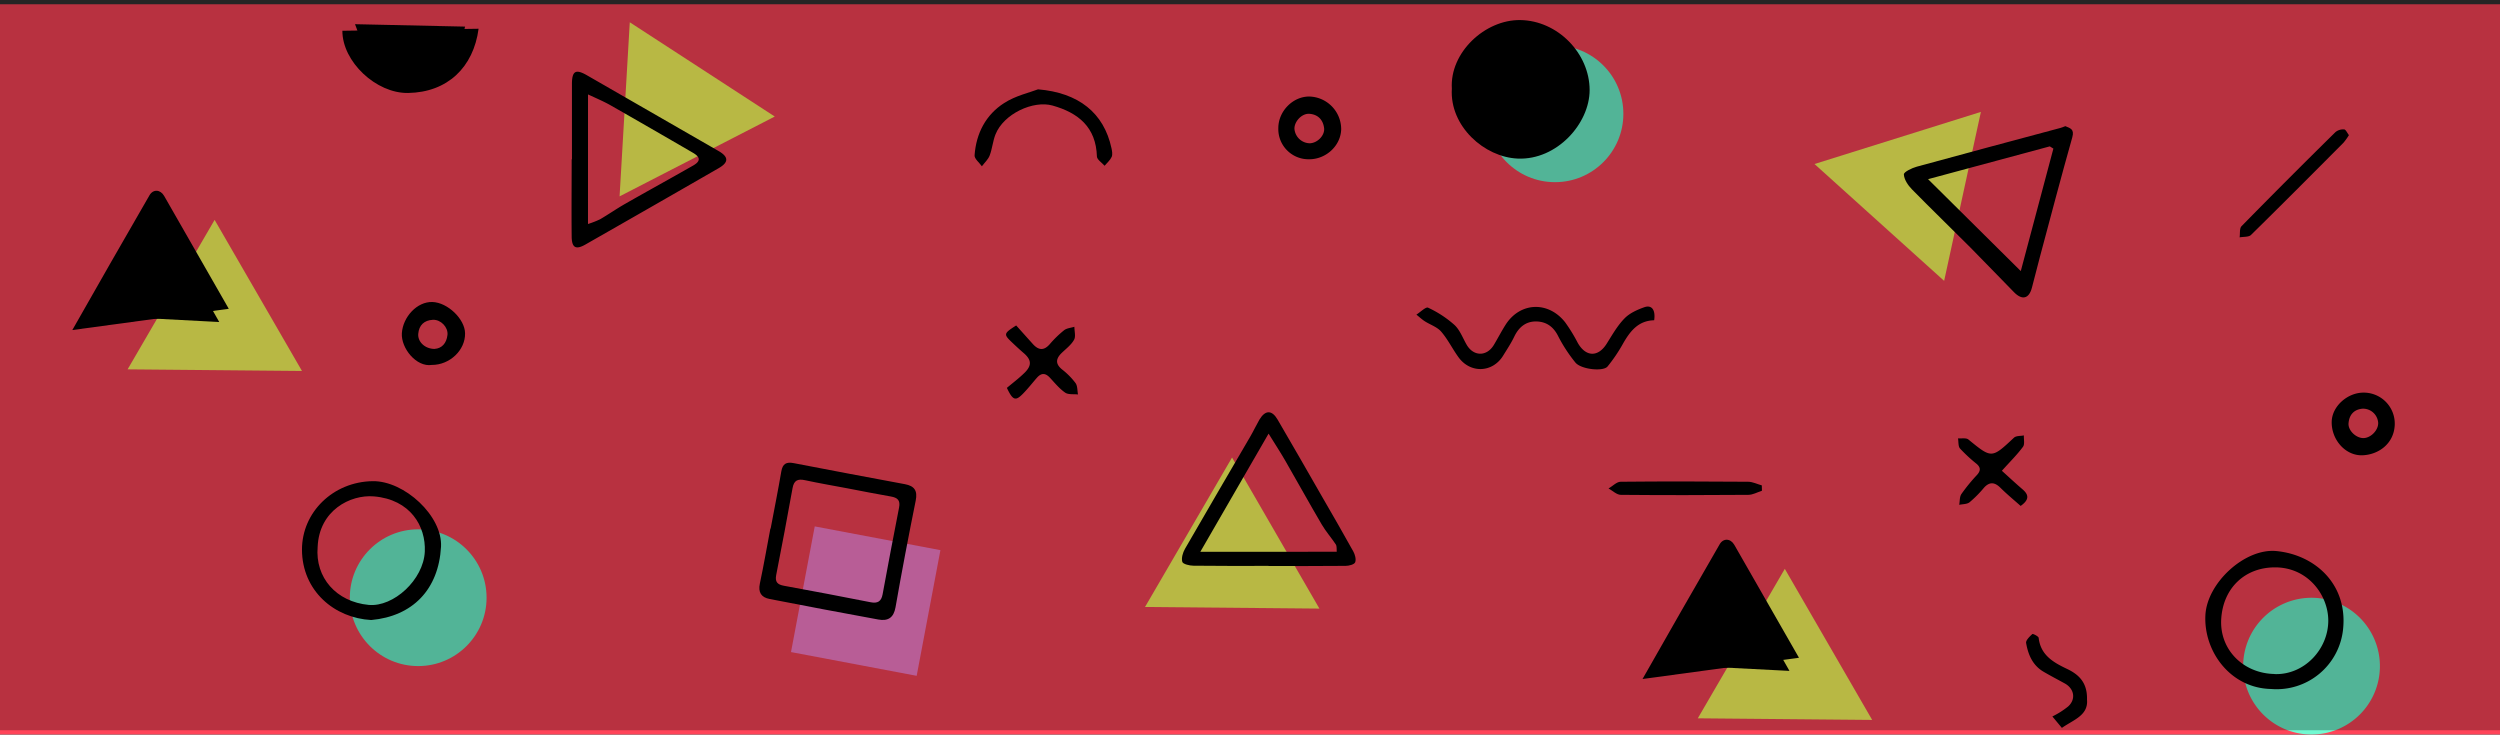 <svg id="Layer_1" data-name="Layer 1" xmlns="http://www.w3.org/2000/svg" viewBox="0 0 1115.15 327.64"><rect x="0" y="0" width="1115.15" height="327.64" fill="#333333" stroke="none"/><defs><style>.cls-1{fill:#ff4459;}.cls-2{fill:#72f9d1;}.cls-3{fill:#ff81d0;}.cls-4{fill:#ffff5e;}.cls-5{opacity:0.28;}</style></defs><title>back_nav2</title><rect class="cls-1" y="1.9" width="1115.15" height="325.73"/><path class="cls-2" d="M1580.72,684a30.5,30.5,0,1,1,30.5-30.5,30.5,30.5,0,0,1-30.5,30.5" transform="translate(-549.64 -356.36)"/><circle class="cls-2" cx="693.62" cy="50.76" r="30.5"/><circle class="cls-2" cx="186.54" cy="266.61" r="30.5"/><rect class="cls-3" x="907.22" y="596.02" width="57.05" height="57.05" transform="translate(-417.36 -519.29) rotate(10.7)"/><polyline class="cls-4" points="280.92 9.94 276.37 87.59 345.59 51.98 280.92 9.94"/><polygon class="cls-4" points="588.54 271.47 549.57 204.08 510.75 270.75 588.54 271.47"/><polyline class="cls-4" points="835.1 321.13 796.13 253.74 757.32 320.41"/><polygon class="cls-4" points="809.37 73.16 867.2 125.28 883.6 49.91 809.37 73.16"/><path d="M893.39,592.14c1.6-8.5,3.31-17,4.76-25.5.6-3.47,2.27-4.33,5.55-3.69q24.75,4.78,49.53,9.37c4.26.79,5.78,2.85,4.87,7.35-3.19,15.81-6.22,31.66-9,47.56-.84,4.8-3.47,6.24-7.64,5.48q-24.3-4.44-48.54-9.17c-3.71-.71-5.18-2.94-4.33-6.92,1.73-8.13,3.14-16.33,4.69-24.5Zm34.44-17.92c-6.38-1.2-12.78-2.29-19.11-3.66-3.29-.72-4.94.1-5.56,3.56q-3.49,19.41-7.29,38.74c-.58,3,.48,4.24,3.37,4.77Q918.64,621.17,938,625c3.1.61,4.73-.35,5.32-3.47,2.4-12.91,4.79-25.83,7.35-38.71.67-3.35-.68-4.47-3.69-5C940.56,576.72,934.2,575.43,927.83,574.22Z" transform="translate(-549.64 -356.36)"/><path d="M1470.91,412.63c2,.91,4.18,1.18,3.09,5-5,17.71-9.68,35.53-14.44,53.32-1.23,4.58-2.37,9.18-3.57,13.76-1.27,4.87-4.29,5.71-7.91,2.06-6.55-6.62-12.95-13.4-19.52-20-8.68-8.71-17.53-17.24-26.12-26-1.74-1.78-3.45-4.34-3.56-6.62-.05-1.08,3.56-2.84,5.75-3.44,21.33-5.86,42.71-11.54,64.07-17.28C1469.33,413.27,1469.94,413,1470.91,412.63Zm-61.24,23.65,41.36,41c4.8-18.06,9.67-36.35,14.54-54.63l-1.59-1Z" transform="translate(-549.64 -356.36)"/><path d="M804.76,427.39c0-11.16,0-22.32,0-33.48,0-5.92,1.66-6.85,6.64-4l58.72,33.79c4.61,2.65,4.66,5.07,0,7.73q-29.62,17.06-59.34,34c-4.29,2.45-6.09,1.45-6.14-3.54-.12-11.49,0-23,0-34.49Zm7.16,28.89a41.13,41.13,0,0,0,5.43-2.13c3.8-2.22,7.42-4.75,11.24-6.92,10-5.71,20.15-11.27,30.19-17,3.39-1.93,3.39-3.72,0-5.7q-18.43-10.72-36.95-21.29c-3-1.68-6.12-3-9.9-4.76Z" transform="translate(-549.64 -356.36)"/><path d="M1282.3,659.24q17.09-30.11,34.41-60.09c1.63-2.84,4.87-2.67,6.54.25q14.45,25.17,28.84,50.36" transform="translate(-549.64 -356.36)"/><path d="M1347.85,655.62c-8.31-14.66-16.6-29.33-25-43.94-2.07-3.59-3.82-3.45-6,.31q-11.89,20.37-23.68,40.81" transform="translate(-549.64 -356.36)"/><polyline class="cls-4" points="134.7 165.47 95.73 98.08 56.92 164.75"/><path d="M581.9,503.58q17.08-30.1,34.41-60.09c1.63-2.84,4.86-2.67,6.54.25q14.43,25.15,28.84,50.36" transform="translate(-549.64 -356.36)"/><path d="M647.44,500Q635,478,622.44,456c-2.06-3.59-3.82-3.45-6,.31q-11.89,20.37-23.68,40.81" transform="translate(-549.64 -356.36)"/><path d="M1115.5,608.78c-11.16,0-22.32.07-33.48-.08-1.76,0-4.7-.71-5-1.71-.5-1.7.23-4.14,1.2-5.83,9.65-16.78,19.46-33.46,29.19-50.19,1.42-2.44,2.6-5,4-7.42,2.62-4.35,5.56-4.42,8.13,0,6.85,11.69,13.55,23.45,20.3,35.19,4.51,7.84,9.06,15.64,13.43,23.56.78,1.41,1.37,3.53.86,4.86-.38,1-2.73,1.59-4.21,1.61-11.49.12-23,.07-34.48.07Zm30.4-6.3c-.11-1.08.13-2.44-.42-3.29-2-3-4.43-5.75-6.25-8.85-5.55-9.45-10.85-19.05-16.32-28.55-2.22-3.84-4.65-7.56-7.41-12l-30.44,52.7Z" transform="translate(-549.64 -356.36)"/><path d="M1227.79,365.31c16.69.24,30.87,14.83,30.92,31.2,0,14.95-14.57,31.28-32,30.59-15-.59-30.51-14.49-29.46-31.19-1-16.13,14.8-30.84,30.54-30.6" transform="translate(-549.64 -356.36)"/><path d="M1228.22,374.6a23.93,23.93,0,0,0-.73,47.85c13.14.09,23.94-10.88,24.19-24.57.21-11.7-11.31-23.13-23.46-23.28" transform="translate(-549.64 -356.36)"/><path d="M1562.68,663.69c-18.17-.37-30.13-16.81-29.3-32.94.74-14.43,17.7-30,31.74-28.58,17.43,1.74,31.73,15,29.68,34.79A29.8,29.8,0,0,1,1562.68,663.69Zm1.51-6.65c13.18.5,24-11,24-23.84,0-11.33-9-23.76-23.75-23.76-13.52,0-23.16,9.3-24,23S1550.29,656.74,1564.19,657Z" transform="translate(-549.64 -356.36)"/><path d="M715.21,632.93c-16.41-.88-30.83-13-30.87-31.43,0-16.63,13.85-30.26,31.55-30.51,14.16-.2,31.24,15.59,30.47,29.29C745.28,619.36,733.67,631.26,715.21,632.93Zm-23.88-32.62c-1.17,13.73,8.32,24.5,22.8,25.88,11,1,24.42-11.18,25-23.78.51-11.31-6.42-23.27-22.73-24.63C705.92,576.91,692,584,691.33,600.31Z" transform="translate(-549.64 -356.36)"/><path d="M1287.5,499.22c-7.27.16-10.91,5.11-14.13,10.83a70.53,70.53,0,0,1-6.66,9.78c-1.92,2.37-11.82,1.34-14.36-1.77a67.63,67.63,0,0,1-7.8-12c-2.17-4.23-5.46-6.3-9.85-6.31-4.55,0-7.61,2.63-9.6,6.75-1.44,3-3.27,5.74-5,8.55-4.68,7.56-14.55,8-19.86.68-2.72-3.73-4.76-8-7.76-11.46-1.82-2.1-4.92-3.07-7.37-4.66-1.3-.85-2.45-1.93-3.67-2.91,1.78-1.11,4.21-3.58,5.21-3.1a48.34,48.34,0,0,1,11.76,7.7c2.44,2.26,3.7,5.81,5.44,8.82,3.05,5.28,8.94,5.37,12.12.13,1.8-3,3.37-6.07,5.23-9,6.49-10.2,19.07-10.67,26.58-1.14a73.41,73.41,0,0,1,5.66,9.24c3.6,6.3,9.09,6.39,12.89.3,2.44-3.88,4.76-8,7.9-11.22,2.26-2.35,5.64-3.88,8.79-5C1286.42,492.19,1288.18,494.59,1287.5,499.22Z" transform="translate(-549.64 -356.36)"/><path d="M1465.12,675.94a36.79,36.79,0,0,0,7.05-4.47c3.55-3.22,2.7-7.93-1.51-10.25-3.18-1.75-6.4-3.42-9.53-5.26-4.84-2.85-6.83-7.63-7.72-12.78-.2-1.2,1.58-2.89,2.77-4,.23-.23,2.74,1,2.83,1.71.89,7.82,6.68,11,12.76,13.9,5.35,2.56,9,6.24,8.8,13.62.66,7.13-6.18,9.07-11.2,12.64" transform="translate(-549.64 -356.36)"/><path d="M1012.66,396.21c18.09,1.51,29.36,10.48,32.76,26.22.27,1.28.57,2.84.09,3.92-.67,1.49-2.07,2.65-3.16,3.95-1.19-1.38-3.37-2.73-3.42-4.14-.4-13.12-8.32-19.5-19.83-22.73-8.53-2.39-21.75,3.65-25.42,12.91-1.19,3-1.43,6.35-2.58,9.37-.68,1.79-2.29,3.22-3.48,4.82-1.15-1.64-3.37-3.35-3.26-4.89.7-9.78,5-18.1,13.25-23.35C1002.71,399,1009,397.64,1012.66,396.21Z" transform="translate(-549.64 -356.36)"/><path d="M763.12,369.18c-2.3,17.24-13.89,28.36-31.44,28.65-14.27.25-29.37-14-29.32-27.75" transform="translate(-549.64 -356.36)"/><path d="M708,367.15c1.94,4.85,3.05,10.07,5.37,14.71,3.13,6.29,15.72,11.25,22.57,9.45,15.21-4,18.1-9.93,21.15-23.08" transform="translate(-549.64 -356.36)"/><path d="M998.77,529.38c2.44-2.07,5.39-4.27,8-6.85,3.23-3.25,2.92-5.75-.52-8.7-1.76-1.51-3.47-3.1-5.15-4.7-3.87-3.68-3.82-4,1.82-7.6l7.43,8.28c2.47,2.74,4.86,3.12,7.51.11a47.82,47.82,0,0,1,6.41-6.24c1.2-.95,3-1.06,4.61-1.56,0,2,.68,4.3-.14,5.79-1.25,2.25-3.5,3.95-5.42,5.79-2.66,2.55-3.11,4.87.07,7.46a32.39,32.39,0,0,1,5.95,6c1,1.32.81,3.41,1.16,5.16-1.94-.23-4.31.16-5.73-.82-2.55-1.76-4.61-4.29-6.75-6.6s-3.94-2.21-5.88,0-4,4.86-6.22,7.11C1002.64,535.35,1001.42,535,998.77,529.38Z" transform="translate(-549.64 -356.36)"/><path d="M742.25,519.14c-6.9,1.07-13.79-7.49-13.36-14.16.47-7.23,6.76-14.11,13.6-13.91S757,498.68,757.09,505C757.25,512.52,750.26,519.18,742.25,519.14Zm1.28-7.16c3.17-.2,5.3-2.5,5.71-6.23.38-3.42-3-6.93-6.54-6.74-3.84.2-6.17,2.39-6.5,6.26C735.9,508.78,739.15,512,743.53,512Z" transform="translate(-549.64 -356.36)"/><path d="M1604.06,531.49a13.84,13.84,0,0,1,13.78,14.35c-.33,8.47-7.25,13.29-14.29,13.6-7.74.34-14.08-7.06-13.83-15.09C1589.92,537.57,1596.79,531.41,1604.06,531.49Zm6.39,13.42a6.77,6.77,0,0,0-7-6.25c-3.87.35-5.92,2.81-6.22,6.49-.27,3.27,3.42,6.7,6.71,6.62S1610.6,548.19,1610.45,544.91Z" transform="translate(-549.64 -356.36)"/><path d="M1133.58,427.4a13.47,13.47,0,0,1-13.73-13.92c0-7.54,6.57-14.18,13.91-14.06a14.6,14.6,0,0,1,14.13,14.48C1147.79,421.24,1141.21,427.44,1133.58,427.4Zm.31-7.13c3.43-.1,6.83-3.57,6.37-6.88-.51-3.67-2.8-6-6.57-6.26-3.32-.23-6.71,3.36-6.65,6.69A7,7,0,0,0,1133.89,420.27Z" transform="translate(-549.64 -356.36)"/><path d="M1442.6,566.35c3.3,3,6.21,5.7,9.23,8.29,2.74,2.36,3.15,4.55-.86,7.4-2.89-2.57-6-5.12-8.91-8-2.68-2.69-5-2.89-7.55,0a50.21,50.21,0,0,1-6.34,6.37c-1.13.89-3,.79-4.6,1.13.3-1.64.12-3.59,1-4.85a78.9,78.9,0,0,1,6.93-8.48c1.71-1.9,1.67-3.39-.25-5a68.07,68.07,0,0,1-7.31-6.77c-.88-1-.64-3-.91-4.55,1.57.14,3.63-.31,4.64.52,10.43,8.51,10.34,8.52,20.34-.83,1-.89,2.91-.69,4.4-1-.09,1.72.46,3.92-.39,5.07C1449.46,559.12,1446.38,562.15,1442.6,566.35Z" transform="translate(-549.64 -356.36)"/><path d="M1335.57,575.26c-2,.64-4,1.82-6.08,1.83-19,.15-37.91.18-56.86,0-1.84,0-3.66-1.85-5.49-2.84,1.8-1,3.6-3,5.41-3,19-.2,37.91-.15,56.86,0,2,0,4.07,1.06,6.1,1.62Z" transform="translate(-549.64 -356.36)"/><path d="M1597.4,416.64a27,27,0,0,1-2.45,3.41c-13.69,13.75-27.38,27.52-41.23,41.11-1,1-3.36.75-5.08,1.08.26-1.71-.11-4,.87-5q20.74-21.15,41.88-41.95a5.41,5.41,0,0,1,3.86-1.2C1596,414.1,1596.6,415.62,1597.4,416.64Z" transform="translate(-549.64 -356.36)"/><rect class="cls-5" width="1115.15" height="325.73"/></svg>